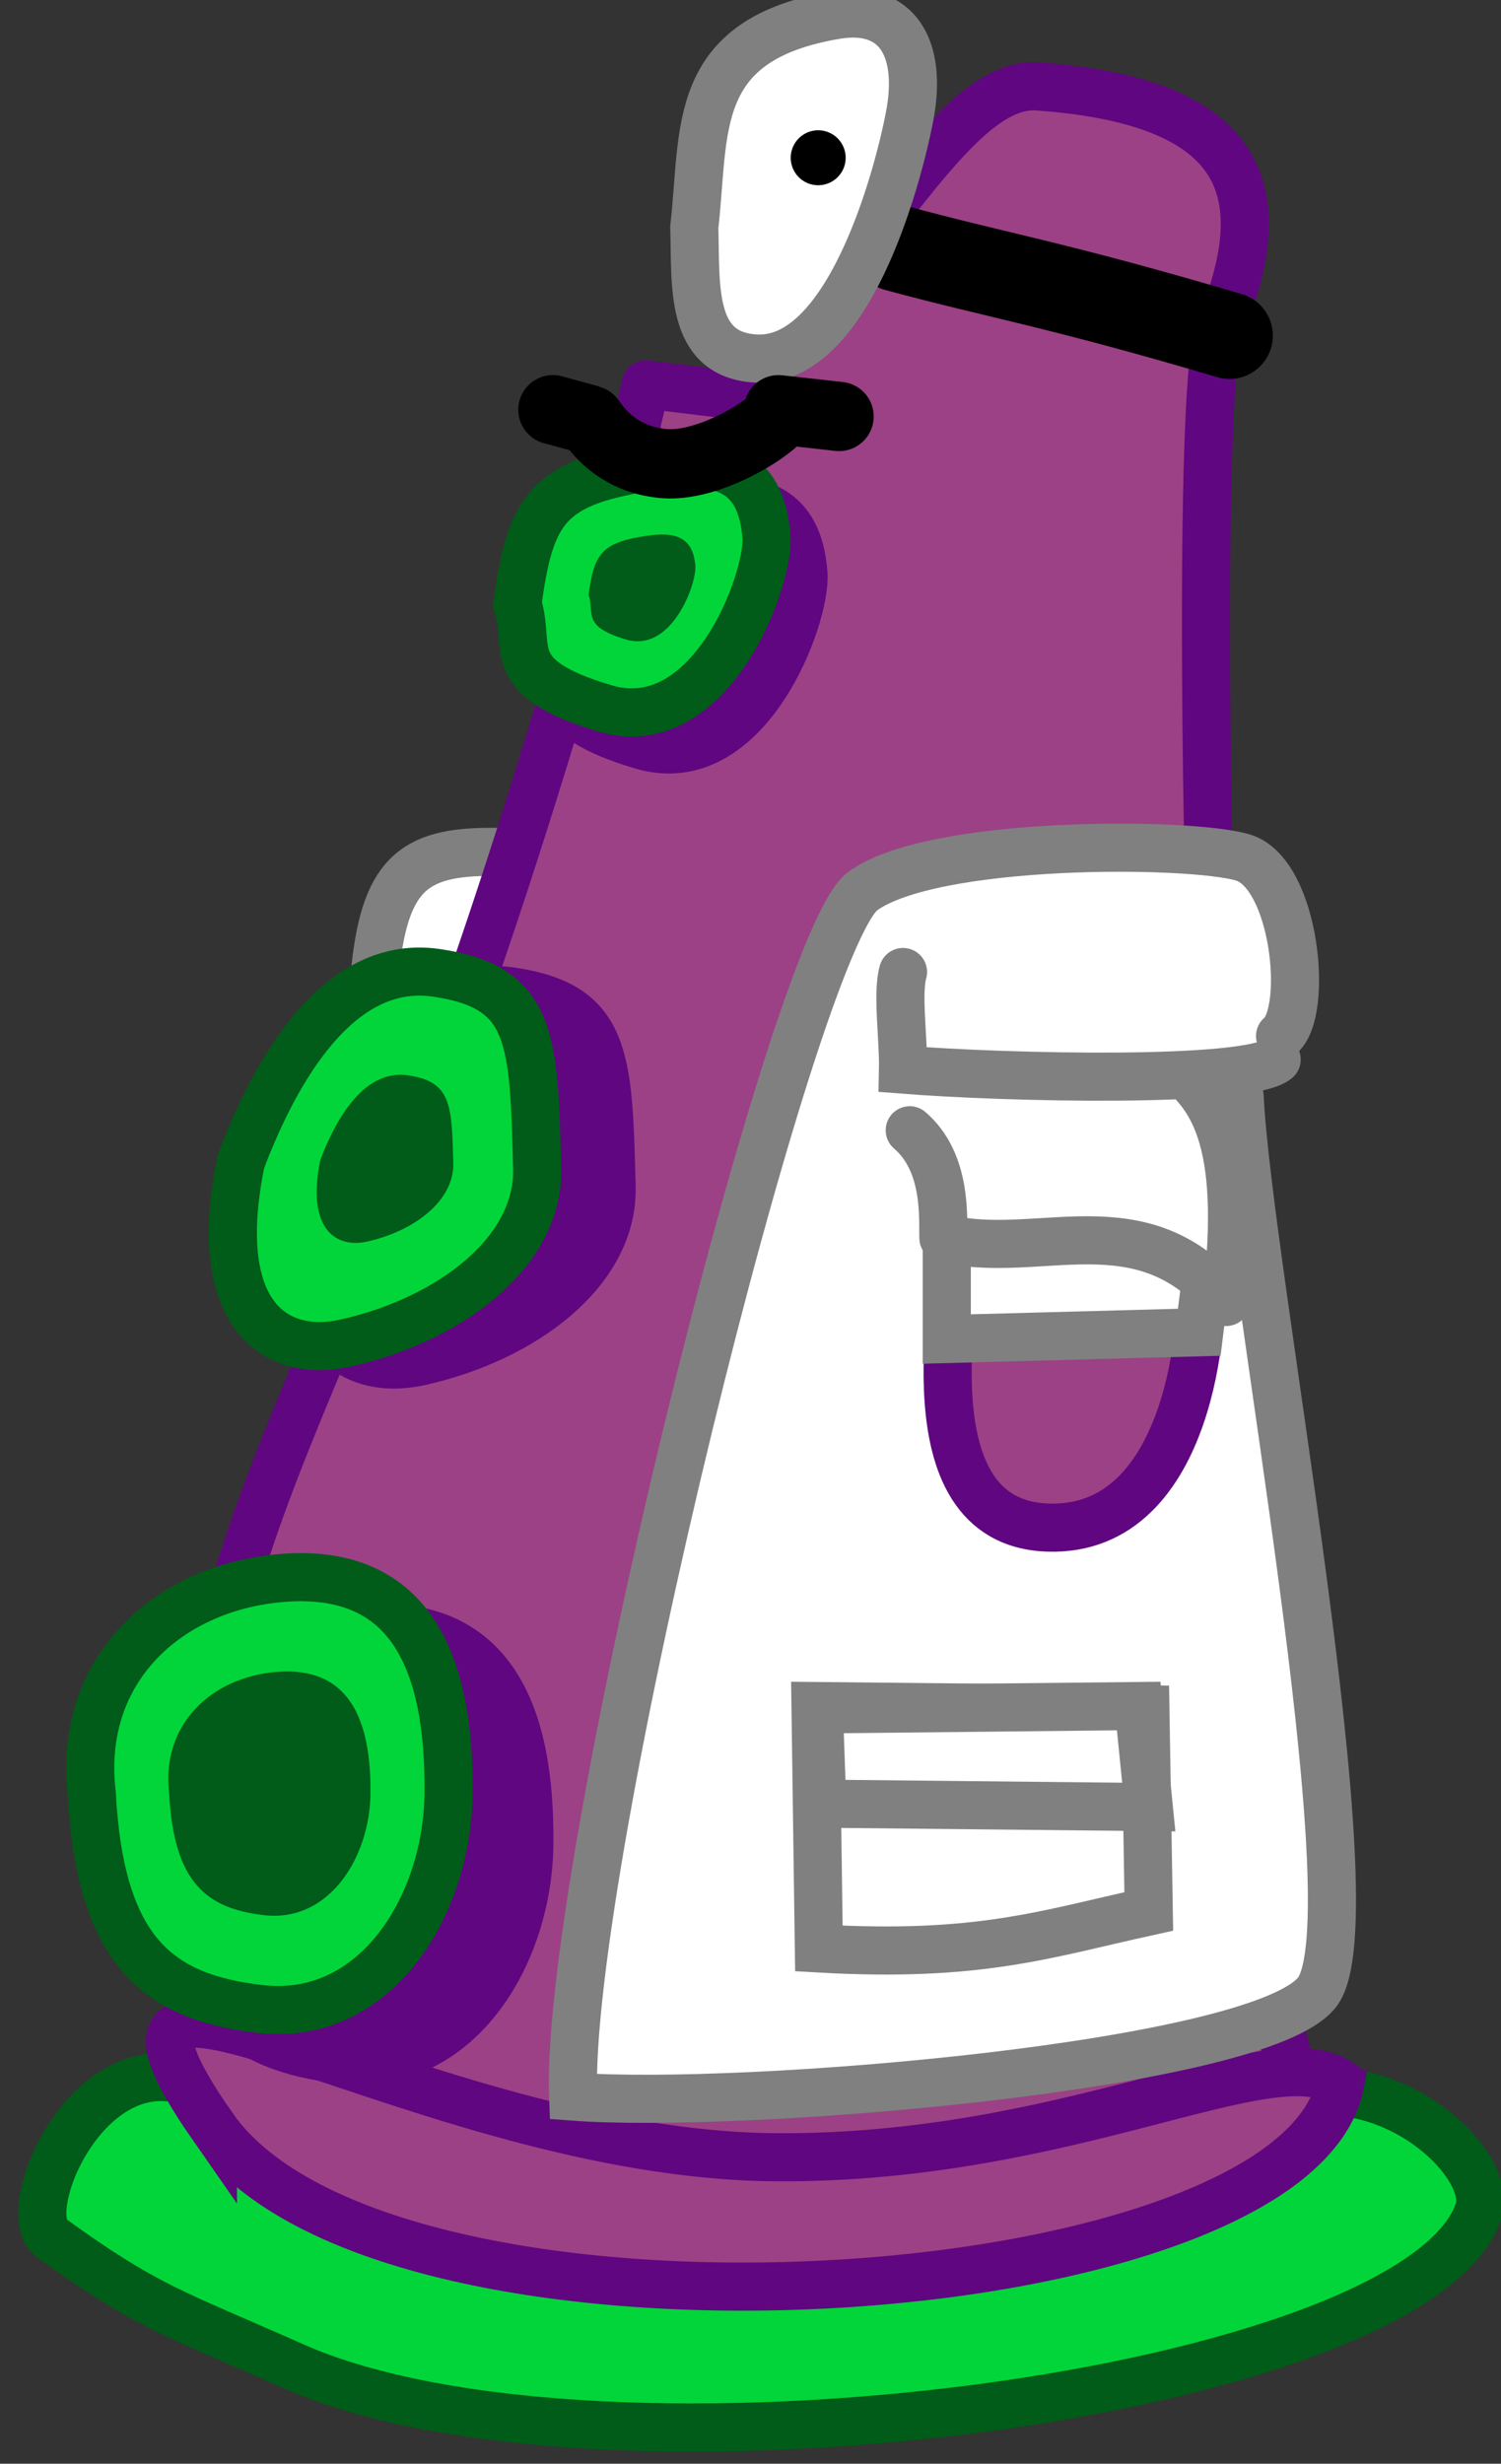 <?xml version="1.0" encoding="UTF-8" standalone="no"?>
<svg
   height="128"
   width="78"
   version="1.1"
   id="svg242"
   sodipodi:docname="purple-tentacle-2.svg"
   inkscape:version="1.2.2 (b0a84865, 2022-12-01)"
   xmlns:inkscape="http://www.inkscape.org/namespaces/inkscape"
   xmlns:sodipodi="http://sodipodi.sourceforge.net/DTD/sodipodi-0.dtd"
   xmlns="http://www.w3.org/2000/svg"
   xmlns:svg="http://www.w3.org/2000/svg">
  <rect width="100%" height="100%" fill="#333333" stroke="none"/>
  <defs
     id="defs246" />
  <sodipodi:namedview
     id="namedview244"
     pagecolor="#ffffff"
     bordercolor="#999999"
     borderopacity="1"
     inkscape:showpageshadow="0"
     inkscape:pageopacity="0"
     inkscape:pagecheckerboard="0"
     inkscape:deskcolor="#d1d1d1"
     showgrid="false"
     inkscape:zoom="1.84375"
     inkscape:cx="16.813559"
     inkscape:cy="64"
     inkscape:window-width="1309"
     inkscape:window-height="404"
     inkscape:window-x="0"
     inkscape:window-y="25"
     inkscape:window-maximized="0"
     inkscape:current-layer="svg242" />
  <g
     transform="matrix(-1.24,0,0,1.24,395.389,-381.697)"
     id="g240">
    <path
       d="m 291.317,344.031 c 11.834,-0.967 12.148,-2.324 11.991,13.825"
       fill="#ffffff"
       fill-rule="evenodd"
       stroke="#808080"
       stroke-width="2.016"
       id="path182" />
    <path
       d="m 267.335,396.934 c -5.093,-4.079 -11.217,1.252 -10.439,3.527 2.637,7.712 36.858,12.181 49.642,6.51 5.1,-2.262 6.158,-2.484 10.173,-5.382 1.606,-1.159 -2.116,-9.542 -7.195,-5.784"
       fill="#02d53a"
       fill-rule="evenodd"
       stroke="#005c18"
       stroke-width="2.016"
       id="path184" />
    <path
       d="m 275.376,311.443 c -8.963,0.635 -9.915,4.627 -7.618,10.157 1.611,3.879 -0.44,72.881 -3.527,73.64 14.463,8.298 27.909,7.569 43.874,0.846 4.722,-18.026 1.25,-21.42 -6.955,-41.591 -2.206,-5.424 -7.085,-20.323 -9.345,-30.567 l -3.981,0.486 c -5.999,-6.888 -9.173,-13.204 -12.448,-12.972 z"
       fill="#9c4185"
       fill-rule="evenodd"
       stroke="#600680"
       stroke-linejoin="round"
       stroke-width="2.016"
       id="path186" />
    <path
       d="m 309.939,396.934 c -7.236,10.38 -45.41,7.84 -47.247,-1.834 2.878,-2.003 11.297,3.192 23.675,3.105 14.856,-0.105 30.808,-11.651 23.572,-1.27 z"
       fill="#9c4185"
       fill-rule="evenodd"
       stroke="#600680"
       stroke-width="2.016"
       id="path188" />
    <path
       d="m 281.301,318.215 c -4.156,1.129 -6.737,1.528 -13.966,3.668"
       fill="none"
       stroke="#000000"
       stroke-linecap="round"
       stroke-width="3.629"
       id="path190" />
    <path
       d="m 289.766,317.339 c -0.071,2.457 0.202,5.317 -2.538,5.5 -3.881,0.259 -5.976,-7.468 -6.488,-10.156 -0.546,-2.87 0.534,-4.666 3.102,-4.231 6.133,1.039 5.457,4.828 5.924,8.886 z"
       fill="#ffffff"
       stroke="#808080"
       stroke-width="2.016"
       id="path192" />
    <path
       d="m 285.251,314.124 a 0.282,0.282 0 1 1 -0.564,0 0.282,0.282 0 1 1 0.564,0 z"
       transform="matrix(4.082,0,0,4.082,-878.67,-967.824)"
       id="path194" />
    <path
       d="m 295.627,334.68 c -0.6,1.83 0.704,3.074 -3.666,4.372 -4.434,1.317 -6.9,-5.401 -6.77,-7.193 0.211,-2.914 2.075,-3.325 4.654,-2.961 4.538,0.64 5.243,1.793 5.782,5.782 z"
       fill="#600680"
       stroke="#600680"
       stroke-width="2.016"
       id="path196" />
    <g
       transform="translate(-20.456,1.693)"
       id="g202">
      <path
         d="m 317.635,331.435 c -0.6,1.83 0.704,3.074 -3.666,4.372 -4.434,1.317 -6.9,-5.401 -6.77,-7.193 0.211,-2.914 2.075,-3.325 4.654,-2.961 4.538,0.64 5.243,1.793 5.782,5.782 z"
         fill="#02d53a"
         stroke="#005c18"
         stroke-width="2.016"
         id="path198" />
      <path
         d="m 314.651,331.049 c -0.257,0.784 0.302,1.317 -1.571,1.874 -1.9,0.564 -2.957,-2.315 -2.901,-3.083 0.09,-1.249 0.889,-1.425 1.995,-1.269 1.945,0.274 2.247,0.769 2.478,2.478 z"
         fill="#005c18"
         id="path200" />
    </g>
    <path
       d="m 305.643,357.252 c 1.331,6.508 -1.493,8.257 -4.372,7.616 -4.362,-0.97 -8.131,-3.796 -8.04,-7.334 0.141,-5.445 0.181,-7.593 4.231,-8.181 4.467,-0.648 7.074,4.984 8.181,7.899 z"
       fill="#600680"
       stroke="#600680"
       stroke-width="2.016"
       id="path204" />
    <g
       transform="translate(-12.273,9.311)"
       id="g210">
      <path
         d="m 321.037,347.167 c 1.331,6.508 -1.493,8.257 -4.372,7.616 -4.362,-0.97 -8.131,-3.796 -8.04,-7.334 0.141,-5.445 0.181,-7.593 4.231,-8.181 4.467,-0.648 7.074,4.984 8.181,7.899 z"
         fill="#02d53a"
         stroke="#005c18"
         stroke-width="2.016"
         id="path206" />
      <path
         d="m 317.711,347.109 c 0.597,2.922 -0.67,3.707 -1.963,3.42 -1.959,-0.436 -3.651,-1.704 -3.61,-3.293 0.063,-2.445 0.081,-3.409 1.9,-3.673 2.006,-0.291 3.176,2.238 3.673,3.547 z"
         fill="#005c18"
         id="path208" />
    </g>
    <path
       d="m 311.63,385.084 c -0.35,6.641 -2.807,8.539 -7.052,9.027 -4.844,0.557 -7.85,-4.322 -7.899,-9.027 -0.057,-5.548 1.623,-9.507 7.052,-9.027 4.767,0.421 8.504,3.893 7.899,9.027 z"
       fill="#600680"
       stroke="#600680"
       stroke-width="2.016"
       id="path212" />
    <g
       transform="translate(-13.825,13.684)"
       id="g218">
      <path
         d="m 328.841,369.283 c -0.35,6.641 -2.807,8.539 -7.052,9.027 -4.844,0.557 -7.85,-4.322 -7.899,-9.027 -0.057,-5.548 1.623,-9.507 7.052,-9.027 4.767,0.421 8.504,3.893 7.899,9.027 z"
         fill="#02d53a"
         stroke="#005c18"
         stroke-width="2.016"
         id="path214" />
      <path
         d="m 325.599,369.284 c -0.198,3.748 -1.584,4.82 -3.98,5.095 -2.734,0.314 -4.431,-2.439 -4.458,-5.095 -0.032,-3.132 0.916,-5.366 3.98,-5.095 2.691,0.238 4.8,2.197 4.458,5.095 z"
         fill="#005c18"
         id="path216" />
    </g>
    <g
       fill-rule="evenodd"
       stroke-width="2.016"
       id="g232">
      <path
         d="m 280.878,347.276 c -0.188,0 -0.188,0 0,0 z"
         fill="#ffffff"
         stroke="#808080"
         id="path220" />
      <path
         d="m 265.218,351.226 c -1.221,-0.996 -0.635,-6.816 1.552,-7.477 2.187,-0.661 13.012,-0.743 15.941,1.411 2.929,2.153 12.498,40.89 12.132,50.504 -7.092,0.532 -28.771,-1.276 -31.177,-4.373 -2.406,-3.097 2.921,-30.42 3.245,-37.526"
         fill="#ffffff"
         stroke="#808080"
         stroke-linecap="round"
         id="path222" />
      <path
         d="m 268.604,361.948 c -0.189,0.568 0.172,10.088 6.348,9.875 6.176,-0.213 3.547,-10.503 4.091,-10.581"
         fill="#9c4185"
         stroke="#600680"
         id="path224" />
      <path
         d="m 279.185,359.408 1e-5,4.514 -10.581,-0.282 -0.282,-2.257"
         fill="#ffffff"
         stroke="#808080"
         id="path226" />
      <path
         d="m 269.592,352.496 c -1.32,1.152 -2.998,2.717 -2.116,9.875 3.569,-4.313 7.891,-1.684 11.85,-2.68 0.03,-0.804 -0.174,-3.155 1.411,-4.514"
         fill="#ffffff"
         stroke="#808080"
         stroke-linecap="round"
         stroke-linejoin="round"
         id="path228" />
      <path
         d="m 281.019,348.546 c 0.258,0.899 -0.028,2.8 0,4.091 -4.373,0.344 -14.438,0.573 -15.659,-0.423"
         fill="#ffffff"
         stroke="#808080"
         stroke-linecap="round"
         id="path230" />
    </g>
    <path
       d="m 283.699,325.269 2.539,-0.282 c -0.607,0.152 2.585,2.444 4.797,2.257 2.212,-0.186 3.053,-1.834 3.104,-1.834 l 1.552,-0.423"
       fill="none"
       stroke="#000000"
       stroke-linecap="round"
       stroke-linejoin="round"
       stroke-width="2.903"
       id="path234" />
    <path
       d="m 270.861,379.441 -0.141,8.464 c 4.369,0.959 7.114,1.935 13.825,1.552 l 0.141,-10.157 z"
       fill="#ffffff"
       fill-rule="evenodd"
       stroke="#808080"
       stroke-width="2.016"
       id="path236" />
    <path
       d="m 270.72,383.532 13.684,-0.141 0.141,-3.95 -13.402,-0.141 z"
       fill="#ffffff"
       fill-rule="evenodd"
       stroke="#808080"
       stroke-width="2.016"
       id="path238" />
  </g>
</svg>

